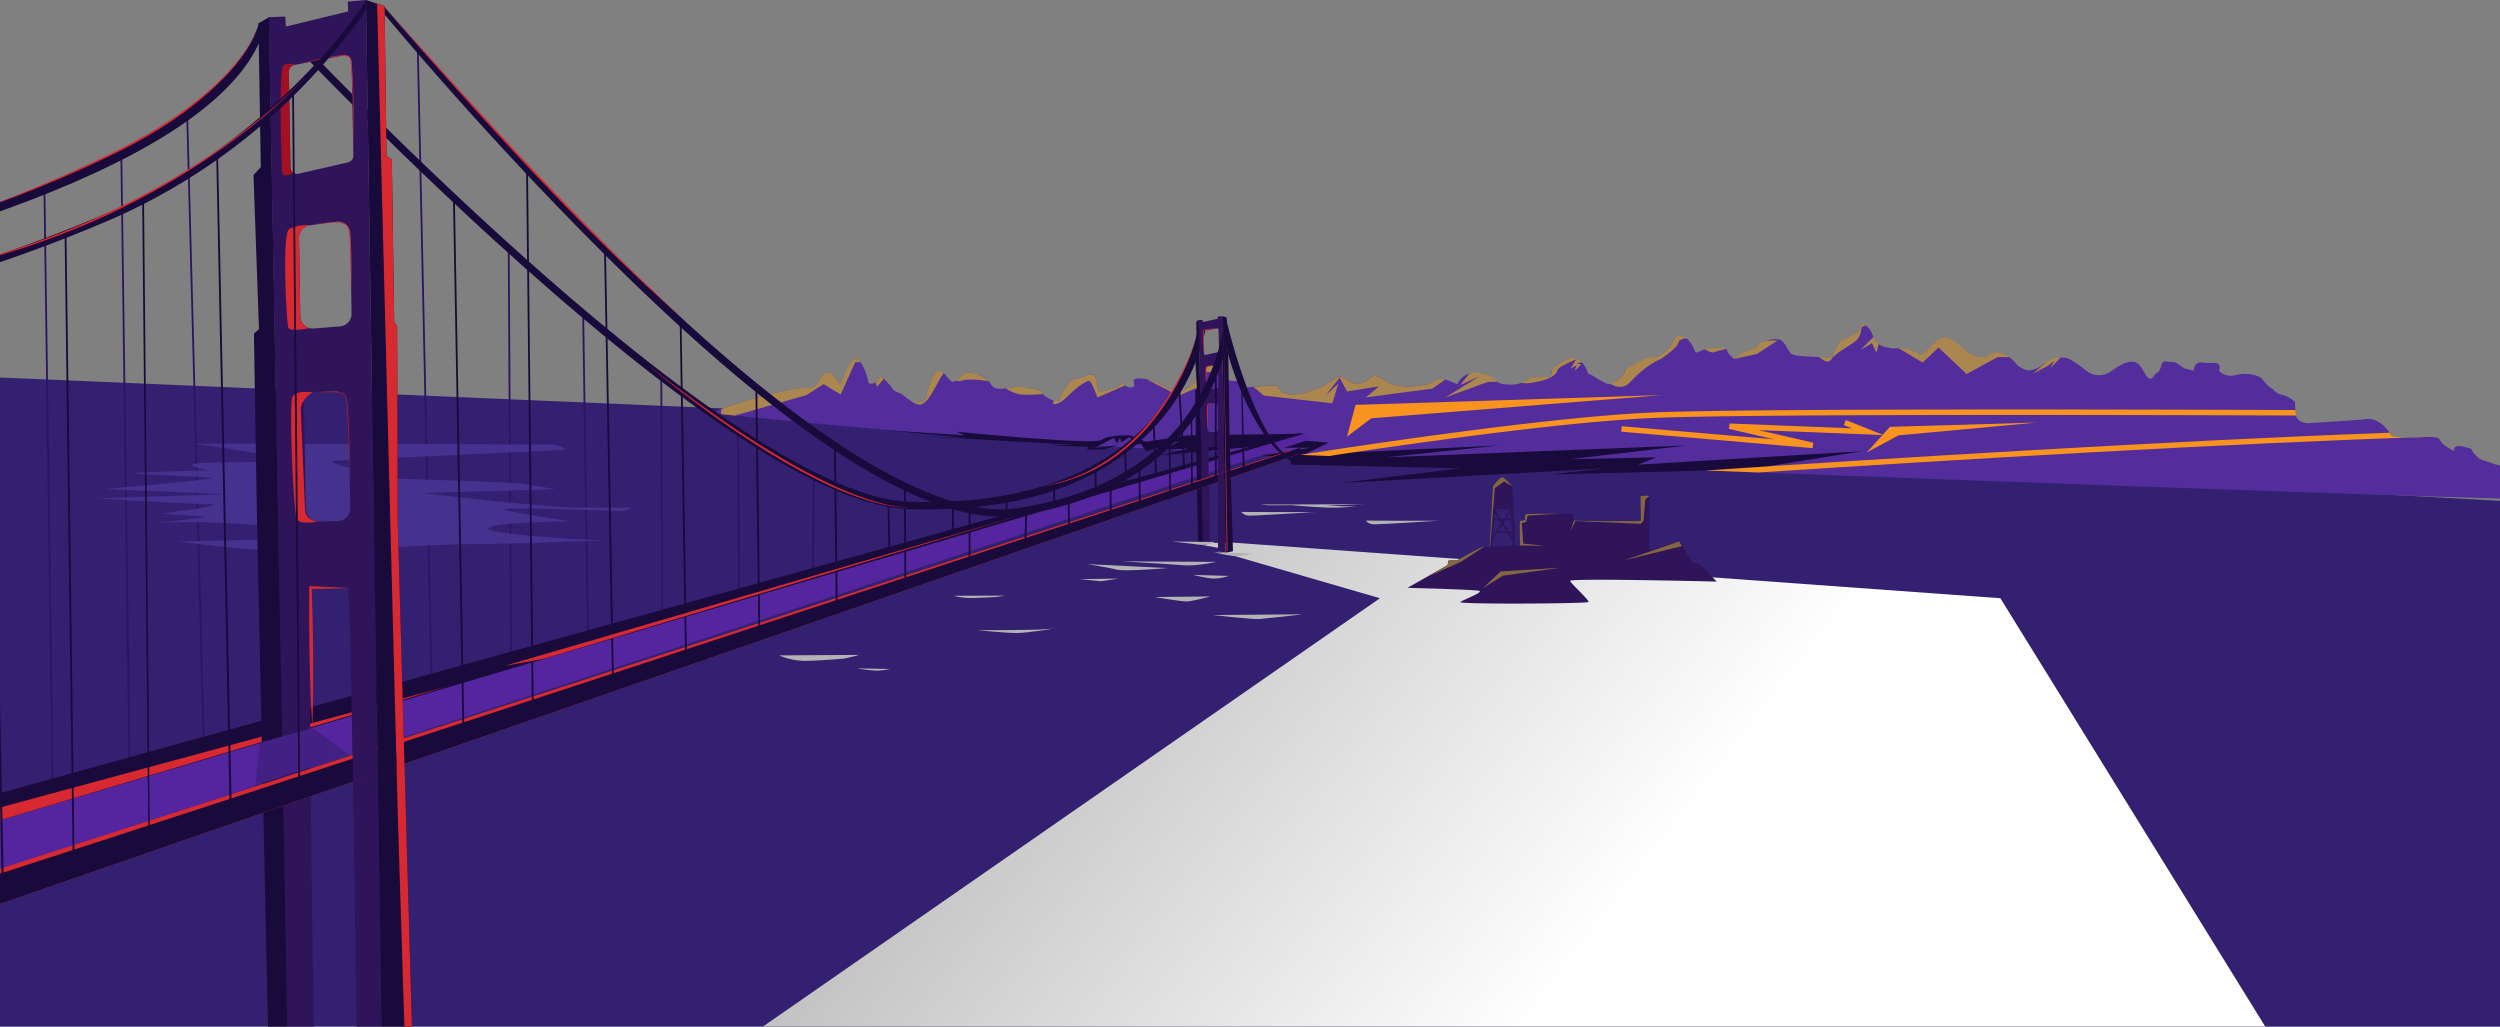 <svg xmlns="http://www.w3.org/2000/svg" xmlns:xlink="http://www.w3.org/1999/xlink" viewBox="0 0 1366 560.88"><rect x="0" y="0" width="1366" height="560.88" fill="#808080" stroke="none"/><defs><style>.cls-1{isolation:isolate;}.cls-2{fill:#332070;}.cls-3{fill:#532d9b;}.cls-4{fill:#ab8750;}.cls-5{fill:#180a3a;}.cls-6{fill:#f7931e;}.cls-7{mix-blend-mode:multiply;fill:url(#Áåçûìÿííûé_ãðàäèåíò_8);}.cls-8{fill:#30145a;}.cls-9{fill:#2e1360;}.cls-10{fill:#44328e;}.cls-11{fill:#54259e;}.cls-12{fill:#d82930;}.cls-13{fill:#422084;}.cls-14{fill:#a31022;}.cls-15{fill:#ab1624;}.cls-16{fill:#846640;}.cls-17{fill:#b3b3b3;}</style><linearGradient id="Áåçûìÿííûé_ãðàäèåíò_8" x1="862.1" y1="526.73" x2="421.1" y2="185.73" gradientUnits="userSpaceOnUse"><stop offset="0" stop-color="#fff"/><stop offset="1" stop-color="#999"/></linearGradient></defs><title>Layer 3</title><g class="cls-1"><g id="Ñëîé_6" data-name="Ñëîé 6"><polygon class="cls-2" points="1366 560.88 1366 273.64 609.72 232.35 0 206.27 0 560.88 1366 560.88"/><path class="cls-3" d="M1361,460c-5.11-1.89-5.28-.87-8.73-4.6s.42-2.57-6.09-4.16-5.12,2.32-5.12,2.32-6.34-2.62-7.82-6-14.1-.73-21.44-1.41-4-.65-8-5-7.9-5.52-11.37-5-31.52,2.21-31.52,2.21-5.36-.35-6.17-3.65a37.87,37.87,0,0,1-.71-8s-3.54-3.22-6.83-3.76a7.87,7.87,0,0,1-4.94-2.92,21.57,21.57,0,0,1-4.2-3.33c-1.73-1.87-2-4-8-5s-9.65,1.05-11.63.73a9.86,9.86,0,0,1-5.11-1.89c-1.81-1.35.25-1.54-.73-3.81s-4.62-.76-9.23-1.52-4.8,4.49-4.8,4.49l-5.19-1.38-3-2.08c-3-2.08-2.55-.95-6.51-1.6s-2,3.89-5.05,6-1,1.95-3.23,3.16-3.54-3.22-6.33-6.84-7.66-2.84-15.35,2.76a11.29,11.29,0,0,1-14.19-.22s-4.2-3.33-6.66-4.79-3.62-2.7-9.15-2-7.52,4.57-11.82,6-4.87.78-8-.78-2.71-4.14-9-7.27-9.16,2.19-11.14,1.86-6-.46-8.41-2.43-8.14-8.19-12.84-8.44-10.09,7.84-12.32,9.05,0,0-6.43-2.11-7.34-.68-10.64-1.22-5.28-.87-7.66-2.84-2.29-6.7-5.91-9.41-3.72,2-4.63,3.46-9.59,4.76-9.59,4.76-3.57,5.22-4,7.79-2.23,1.22-10.31.94-10.06-.6-12-1.43-2.62-4.65-5.58-7.25-12.38,1.13-12.38,1.13-2,3.89-6.12,4.27-7.52,4.57-7.52,4.57-3.62-2.7-3.94-4.87-11.3-1.33-14.27.3-2.89,1.11-3.87-1.16-3.61-6.92-7.65-7.06-3.57,5.22-7.45,8.27-5.38,3.87-7.35,3.54-7,1.49-9.33,3.22-5.78,2.22-6.2,4.78-5.71,5.92-7.86,6.62-10.54-5.95-11.94-5.65c0,0-1.71-6.08-5.5-7.76s-6-.46-11.31,2.89-1.67,6.06-5.14,6.54-8.08-.27-11.06,1.35-4.63,3.46-12,2.78-4-4.35-13.92-6-12.48,5.86-12.48,5.86L791.36,415c-5.11-1.89-6.68-.57-8.25.76s-11.39,3.4-18.65,2.21-6.92-3.24-11.37-5-4.38,1.92-8.67,3.32-4.79.27-9.72-2.65-8.1,3.95-14.45,5.54-6.69,3.65-14.78,3.38-5.26-5.08-10-4.81-15.76,1.11-15.76,1.11l-.81-3.3-10.06-.6-.9-2.78c-.9-2.78-5.18-5.6-7.82-6s-6.12,4.27-6.54,6.84-.59,3.6-5.88,6.95-6.1.05-8.74-.38S633.57,415,624.25,414s-1.42,4.51-6.2,4.78-3.94-4.87-5-2.41-7.44,4.05-10.9,4.54-1.47-3.41-3.52-7.43-5.44.16-10.23.43-9,9.6-9.36,11.65-8-.78-9.56-3.68-6.43-2.11-9.64-3.16-11.72,1.24-14.36.81-3.21-1.05-4.28-2.81-4.6-5-10.54-5.95-7.86,6.62-10.9,4.54-4.35-6.52-7.24-5.41-5.64,9.62-6.23,13.22-3.4,4.19-6.69,3.65-5.43-4.06-8.64-5.11-3.62-2.7-3.62-2.7a45,45,0,0,0-5.18-5.6c-1.81-1.35-2.48,2.76-5.29,3.35s-2.47-1.46-2.88-3.11-3.1-10-6.4-10.54-8.46,14.44-8.46,14.44-3.69-6.41-6.33-6.84-3.72,2-5.54,4.89-1.25,3.49-9.42,3.73S393.31,429.32,390,433c0,0,144,15.21,248.88,19.77,88.22,3.83,575.32,22.39,727.12,26.78V461.44A25.74,25.74,0,0,1,1361,460Z" transform="translate(0 -207.12)"/><path class="cls-4" d="M818.48,415.73c-2.16-1.42-2.62-3.55-9.53-4.68a13.85,13.85,0,0,0-6,.19l-5.16,6.26,10.5-4.67-18.67,11.5,23.17-8.5Z" transform="translate(0 -207.12)"/><path class="cls-4" d="M1015.16,388.44c-.91,1.43-9.59,4.76-9.59,4.76s-3.57,5.22-4,7.79c-.37,2.28-1.85,1.47-7.8,1.07,2.45,2.17,5.29,3.79,6.8,1.52,3-4.5,12.92-8.58,14.79-11.71a11.81,11.81,0,0,0,1.75-6l2.51-1C1016.17,382.43,1016.06,387,1015.16,388.44Z" transform="translate(0 -207.12)"/><path class="cls-4" d="M955.24,398.66c-4.13.38-7.52,4.57-7.52,4.57L960,400.5l11.33-7.33-6.49.08c-2,.55-3.49,1.14-3.49,1.14S959.36,398.28,955.24,398.66Z" transform="translate(0 -207.12)"/><path class="cls-4" d="M862.34,403.46c-3.79-1.68-6-.46-11.31,2.89s-1.67,6.06-5.14,6.54-8.08-.27-11.06,1.35c-1.21.66-2.2,1.35-3.44,1.9.71.45,2.67.81,8.11-.3,9-1.83,11.17-4.67,11.5-6.5s10.17-5.83,10.17-5.83l-3,5,3.33-1.83-1,3,3.5-3.5-2.83-.5,3.26-.68A6.73,6.73,0,0,0,862.34,403.46Z" transform="translate(0 -207.12)"/><path class="cls-4" d="M1084,402.37c-2-.32-6-.46-8.41-2.43s-8.14-8.19-12.84-8.44-10.09,7.84-12.32,9.05,0,0-6.43-2.11a18.29,18.29,0,0,0-6.74-1.19l13.24,8,8.75-8.25,15.25,14.5,17-9.25h6.56a22,22,0,0,0-2.93-1.74C1088.87,397.37,1086,402.7,1084,402.37Z" transform="translate(0 -207.12)"/><path class="cls-4" d="M1126.08,402.42c-.64,0-1.36.07-2.17.17a12.51,12.51,0,0,0-5.74,2.27l-7.34,6.47L1119,407l3.5-2.83-2.33,4.17Z" transform="translate(0 -207.12)"/><path class="cls-4" d="M782.5,419.5l7.26-5c-3.86-1.07-5.26.1-6.65,1.28-1.57,1.32-11.39,3.4-18.65,2.21s-6.92-3.24-11.37-5-4.38,1.92-8.67,3.32-4.79.27-9.72-2.65-8.1,3.95-14.45,5.54-6.69,3.65-14.78,3.38-5.26-5.08-10-4.81c-2.61.15-7.06.46-10.57.72l5.64,4.79L728,427.5l3.25-10.75-7,6.5L732,413.5l4,7.5,17.5-2.75-7.25,6Z" transform="translate(0 -207.12)"/><path class="cls-4" d="M1025.25,399.88l1.28-4.85c-.28-.19-.55-.4-.84-.64a7.94,7.94,0,0,1-2-3.22l-7.07,7.07,6.25-3.62Z" transform="translate(0 -207.12)"/><path class="cls-4" d="M559.81,418.69c-2.16-.71-6.7.09-10.25.57a19.09,19.09,0,0,0,8.44,3.41,70.65,70.65,0,0,0,11.82-.26,3.75,3.75,0,0,1-.37-.55C567.89,419,563,419.75,559.81,418.69Z" transform="translate(0 -207.12)"/><path class="cls-4" d="M478.28,416l1.06,2.35,3.6-4.32a9.92,9.92,0,0,0-.8-.69C480.68,412.25,480,414.67,478.28,416Z" transform="translate(0 -207.12)"/><path class="cls-4" d="M394,433.42l7.48.77L440.67,423l9.33-6,9.33,5.67,8-17.67h2.81a4.52,4.52,0,0,0-2.58-2c-3.3-.54-8.46,14.44-8.46,14.44s-3.69-6.41-6.33-6.84-3.72,2-5.54,4.89-1.25,3.49-9.42,3.73c-6.82.2-33.28,7.09-43.74,11.5Z" transform="translate(0 -207.12)"/><path class="cls-4" d="M657.5,417.5l-.78-7.17,8.08.28,1.72-.66a12.85,12.85,0,0,0-6.44-3.81c-2.64-.43-6.12,4.27-6.54,6.84s-.59,3.6-5.88,6.95-6.1.05-8.74-.38c-2.41-.4-4.9-3.88-12.44-5.24l17.53,9Z" transform="translate(0 -207.12)"/><path class="cls-4" d="M512.49,409.87c-2.89,1.11-5.64,9.62-6.23,13.22s-3.4,4.19-6.69,3.65a7.85,7.85,0,0,1-3.34-1.58c2.78,2.21,5.49,3.59,7.44,2.84,4.74-1.84,8.64-13,12-17C514.76,410,513.78,409.38,512.49,409.87Z" transform="translate(0 -207.12)"/><path class="cls-4" d="M522.4,415c.72.39,1.8.48,3.6,0,3.74-.94,9.7-.3,14.19.45a17,17,0,0,0-9.56-4.71C526.55,410.07,524.36,413.47,522.4,415Z" transform="translate(0 -207.12)"/><path class="cls-4" d="M910.53,398.7c-3.89,3.05-5.38,3.87-7.35,3.54s-7,1.49-9.33,3.22-5.78,2.22-6.2,4.78-5.53,5.8-7.74,6.58c3.58,2.17,7.49,2.7,10.93-1,9.5-10.17,16.33-12.33,16.33-12.33s9.33-6.17,9.83-9c.28-1.6,2.54-2.41,4.73-2.53a6.22,6.22,0,0,0-3.74-1.54C913.94,390.3,914.42,395.65,910.53,398.7Z" transform="translate(0 -207.12)"/><path class="cls-4" d="M936.83,399.5a37.74,37.74,0,0,1,6.6-1.66c-1.57-1.22-8.09-.88-11.89.09C933.45,399.21,935.41,400.07,936.83,399.5Z" transform="translate(0 -207.12)"/><path class="cls-4" d="M583,424c5.33-5.33,11-9.33,12.33-8.67s4.33,9,4.33,9l15.17-6.66c-1.22-1.26-1.1-3-1.82-1.33-1.08,2.46-7.44,4.05-10.9,4.54s-1.47-3.41-3.52-7.43-5.44.16-10.23.43-9,9.6-9.36,11.65c-.14.86-1.56.86-3.28.36l-.39,1.77S577.67,429.33,583,424Z" transform="translate(0 -207.12)"/><path class="cls-5" d="M522.5,443s76,7.5,79.5,4.5,15.5-2.5,15.5-2.5l8.5,3.5,23-3.5,63.18-.92L708,447.5l18,1.5-13.5,6.5,107-5L757,457l165-6.5L858,458l47-1-10,4,122.33-7.33-62.67,10-107.33,2.67,30-3.33-144.67,8L798,463l-92.67-2-.58-4-15-1L716,451.75H700.25l9.75-1-39.5,5L687,451l-53,5,15.25-3.75-13.25.5,8.75-4.75-18.5,5.75-2.75-4-9,.5,8.13-1.62-5.87-2.5-4.12,2.75-.62-2.62-1.62,3.13-1.87-3-11.12,5.75,13.5-1.87-7,2.25-9.87.38.5-1.62-20.87-.75,13.38-.37-77.5-4.37,18.5.5-44.5-4.12L527.13,445Z" transform="translate(0 -207.12)"/><path class="cls-6" d="M902.93,432.5c-56.49,2.46-158.29,17.82-192.56,23.18l15.68.62c43-6.54,127.49-18.64,177-20.8,48.19-2.1,241.29-1.74,351.62-1.34a25.82,25.82,0,0,1-.43-3C1143.82,430.76,951.12,430.41,902.93,432.5Z" transform="translate(0 -207.12)"/><polygon class="cls-6" points="885.87 235.88 990.37 244.88 990.84 241.92 960.92 235.02 1029.15 237.73 1008.56 229.49 1007.44 232.28 1011.85 234.04 945.06 231.38 944.66 234.34 969.45 240.06 886.13 232.89 885.87 235.88"/><path class="cls-6" d="M960.78,465.28c104.62-6.82,258.42-16.1,368.14-19.49-4.71-.32-12.12.76-17.1.3-5.55-.51-5-.62-6.1-2.53-118.62,4.28-277.1,14.18-374,20.62Z" transform="translate(0 -207.12)"/><polygon class="cls-6" points="1020 247.22 1032.67 233.22 1112.91 230.87 1037.33 237.88 1020 247.22"/><polygon class="cls-7" points="672.25 296.38 661.29 296.76 654.66 297.42 667.83 299.72 665.52 301.18 754 326.88 416.9 560.88 1237.7 560.88 1093 326.88 672.25 296.38"/><polygon class="cls-6" points="736 238.55 740.67 221.22 908 215.88 749.33 228.55 736 238.55"/><path class="cls-8" d="M938,524.9s-9.14-9.61-10-9.84a21.7,21.7,0,0,1-2.7-.47c-1.52-.47-6.8-11.6-7.85-11.6s-15.35,5.16-16.17,4.69.35-29.24-.06-29.53-4.1-.12-4.69,0,.35,13.24-.12,13.59-36.1.12-36.45-.18.06-3.11-.41-3.57-24.85,0-25.78,0-.47,3.28-.47,3.28-2.34.47-2.81.47,0,13.59,0,13.59l-2.54.07-1.61-32.49s-4.22-4.84-5.47-5-5.16,4.84-5.16,4.84l-1.85,33-3.07.06c-1.88,0-14.53,7.5-14.53,7.5h-4.22c-1.41,0-.47,2.34-1.41,2.81s-21.56,12.19-21.56,12.19,36.56.94,39.14,1.64-8.2,4.69-10.31,6.09,69.61.94,70.08,0-9.38-9.84-10.08-11.49S938,524.9,938,524.9ZM826.39,500.84l-1.48-2.34,1.35.06C826.33,499.8,826.38,500.67,826.39,500.84Zm-.19-3.25-1.89,0-2.9-4.6,1-1.55,3.33-.05C825.93,493.46,826.09,495.77,826.2,497.59Zm-5.35-3.78,2.33,3.7-4.64-.14Zm-.39-2.38h.83l-.42.65Zm5.21-1-2.63,0,2.23-3.44C825.41,487.88,825.54,489.08,825.67,490.41Zm-.84-4.85s.08,0,.12.11l-3,4.79-2,0L817,485.56C817.35,484.94,824,485.56,824.83,485.56Zm-8.07,1.75,2,3.2-2.34,0C816.55,489.29,816.67,488.18,816.76,487.32Zm-.42,4.18,3,0,.94,1.49-2.86,4.4-1.61,0C816,495.35,816.18,493.31,816.35,491.5Zm-.6,6.73,1.09,0-1.26,1.94Zm-.32,3.87,2.51-3.8,5.84.17,2.57,4.09,0,2.88-10.79.27A21.64,21.64,0,0,1,815.43,502.09Z" transform="translate(0 -207.12)"/><rect class="cls-9" x="26.04" y="310.25" width="1" height="325.52" transform="translate(-6.54 -206.71) rotate(-0.79)"/><rect class="cls-9" x="68.04" y="292.25" width="1" height="336.01" transform="translate(-6.16 -206.16) rotate(-0.77)"/><rect class="cls-9" x="106.29" y="269.71" width="1" height="340.6" transform="translate(-11.59 -204.14) rotate(-1.51)"/><rect class="cls-9" x="231.53" y="233.73" width="1" height="346.56" transform="translate(-8.75 -202) rotate(-1.24)"/><rect class="cls-9" x="278.14" y="345" width="1" height="218.75" transform="translate(-2.65 -205.48) rotate(-0.33)"/><rect class="cls-9" x="319.47" y="378.32" width="1" height="174.94" transform="translate(-6.91 -202.29) rotate(-0.85)"/><rect class="cls-9" x="361.05" y="413" width="1" height="126.75" transform="translate(-1.65 -205.86) rotate(-0.2)"/><rect class="cls-9" x="403.05" y="443" width="1" height="86.25" transform="translate(-2.46 -205.06) rotate(-0.29)"/><rect class="cls-9" x="417.59" y="491.38" width="53.75" height="1" transform="translate(-50.9 725.33) rotate(-89.55)"/><rect class="cls-5" x="485.17" y="482.33" width="1" height="25.34" transform="translate(-12.85 -194.17) rotate(-1.51)"/><rect class="cls-5" x="520.17" y="275.88" width="1" height="14"/><rect class="cls-5" x="549.5" y="271.22" width="1" height="12"/><rect class="cls-5" x="575.5" y="263.88" width="1" height="12"/><path class="cls-10" d="M105.31,449.46s186,.5,194,.5,9.5,3,9.5,3-121,5.5-126.5,6,15.5,6,21,6a29.48,29.48,0,0,1,8.5,1s-8.5,2.5-4.5,2.5,71,2,78,3,18.5,3,18.5,3l-73,2s66,8,85,8h29.5l-4.5,2s-68.5-2.5-65.5-1,36.5,6.5,36.5,6.5-45,.5-45,4,62,6.5,62,6.5-52,2-72,2-73.5,4-95.5,4-66-5.5-63-5.5,111.5-2.5,118.5-2.5-35.5-3-78-6.5-61,0-61,0,30.17-3.83,33.83-4.17-22.83-2-22.83-2S99.48,486,101.48,486s21-3.33,13.67-3.33-62.83-3.17-62.83-3.17,69.17-2.33,71.33-2.33-66-2.83-66-2.83,56-5,58.17-5.83-39.33-2-42.5-2.67,38.17-1.67,40.33-1.67-20.5-3.5-.5-4.17S155,460,154,458,105.31,449.46,105.31,449.46Z" transform="translate(0 -207.12)"/><rect class="cls-5" x="598.17" y="254.55" width="1" height="15"/><rect class="cls-5" x="614.52" y="451.42" width="1" height="19.59" transform="translate(-14.33 -187.37) rotate(-1.82)"/><rect class="cls-5" x="630.5" y="437.32" width="1" height="28.7" transform="translate(-20.3 -177.32) rotate(-2.66)"/><rect class="cls-5" x="645.17" y="419.29" width="1" height="42.42" transform="translate(-26.41 -165.66) rotate(-3.6)"/><path class="cls-5" d="M506.63,485.44q-5.13,0-10.41-.18c-42.64-1.46-114.1-46.69-212.41-134.44-73-65.18-134.43-130.79-135-131.44l2.92-2.73c.61.65,61.9,66.14,134.8,131.21,96.21,85.87,168.78,132,209.87,133.4,60.37,2.07,107-14.28,134.79-47.28,21-24.92,24.09-50.85,24.12-51.1l4,.44c-.12,1.1-3.19,27.22-24.89,53.07-12.73,15.16-29.24,27-49.09,35.23C563.09,480.8,536.67,485.44,506.63,485.44Z" transform="translate(0 -207.12)"/><polygon class="cls-11" points="712.18 236.96 0 446.74 0 475.27 716.83 239.72 712.18 236.96"/><path class="cls-5" d="M709.73,443.78S160.05,596.36,0,640.45v14.84L712.18,444.08Z" transform="translate(0 -207.12)"/><polygon class="cls-12" points="0 441.22 0 448.15 245 374.88 0 441.22"/><path class="cls-8" d="M190,208l.23,5.34-34,8.28-.38-5.44-9,.3L157,768h14.43c-.41-27.79-3.45-239.82-1.83-239.84s18.78-.3,20.52.28c1.47.49,3.92,183,4.65,239.57h13.7L200,207.12Zm-5.47,283.85-10.4.17a7.14,7.14,0,0,1-7.05-7.21l-.91-56.16a7.14,7.14,0,0,1,6.82-7.44l10.4-.17a7.14,7.14,0,0,1,7.05,7.21l.91,56.16A7.14,7.14,0,0,1,184.55,491.89ZM186,385.42l-14.8,1.21a6.77,6.77,0,0,1-7.12-6.85l-.69-42.51a6.85,6.85,0,0,1,5.75-7l14.79-2a6.75,6.75,0,0,1,7.46,6.81l.7,43.31A6.83,6.83,0,0,1,186,385.42Zm4.3-89.62L163,302.06a3.61,3.61,0,0,1-4.31-3.6l-.84-52.08a3.69,3.69,0,0,1,2.9-3.74l27.13-5.28a3.61,3.61,0,0,1,4.2,3.61l1,51.1A3.7,3.7,0,0,1,190.27,295.8Z" transform="translate(0 -207.12)"/><polygon class="cls-5" points="217 178.01 215.38 176.13 214.1 87.08 211.18 85.3 210.14 3.35 199.97 0 208.5 560.88 225.04 560.88 217.31 285.46 217 178.01"/><polygon class="cls-5" points="141.22 12.76 142.49 91.29 138.52 95.63 141.5 179.88 138.76 182.33 140.41 283.66 146.44 560.88 157.03 560.88 146.95 9.41 141.22 12.76"/><path class="cls-8" d="M665.34,380.06l.05,1.19-8.14,1.85-.09-1.21L655,382l2.27,123.21,4-1.29s-1.34-52.57-.92-52.57,4.5-.07,4.91.06.23,56.93.23,56.93l4.17.88-2-129.33Zm.25,61.52a1.65,1.65,0,0,1-1.63,1.66l-2.49,0a1.65,1.65,0,0,1-1.69-1.6l-.2-12.5a1.65,1.65,0,0,1,1.63-1.66l2.49,0a1.65,1.65,0,0,1,1.69,1.6Zm.19-23.61a1.56,1.56,0,0,1-1.46,1.57l-3.54.27a1.57,1.57,0,0,1-1.7-1.52l-.15-9.46a1.56,1.56,0,0,1,1.38-1.57l3.54-.45a1.57,1.57,0,0,1,1.78,1.51Zm-.41-18.37-6.53,1.4a.85.85,0,0,1-1-.8l-.19-11.59a.84.84,0,0,1,.69-.83l6.5-1.18a.84.84,0,0,1,1,.8l.22,11.37A.84.84,0,0,1,665.38,399.59Z" transform="translate(0 -207.12)"/><polygon class="cls-5" points="667.73 172.73 670.16 173.47 670.39 191.71 671.09 192.11 671.8 236.26 673.68 301.18 669.68 302.06 667.73 172.73"/><polygon class="cls-5" points="655.03 174.84 653.66 175.59 653.94 193.06 652.99 194.03 653.98 212.63 653.02 213.33 653.39 235.88 654.66 297.42 657.3 298.05 655.03 174.84"/><path class="cls-5" d="M144.13,223.75l-2.63-3.91C128.27,262.46,56.36,296.65,0,317.41v5.16c9.2-3.26,18.82-6.87,28.52-10.83C95.59,284.42,134.49,254.81,144.13,223.75Z" transform="translate(0 -207.12)"/><path class="cls-12" d="M705.25,453.13S118.51,644.05,0,681.8V701L710.85,454.8Z" transform="translate(0 -207.12)"/><path class="cls-5" d="M710.4,451.79C637.1,475.88,89.07,656,0,684.46V701L710.85,454.8Z" transform="translate(0 -207.12)"/><polygon class="cls-13" points="141.9 405.83 170.62 397.75 191 412.26 139.5 429.3 141.9 405.83"/><path class="cls-5" d="M546.94,489.45c-24.37,0-55.41-12.53-92.5-37.36-33.34-22.32-71.7-54.62-114-96-72-70.37-129.85-140.55-130.44-141.28l-.17-4.17c.59.73,61.62,72.4,133.43,142.61,94.67,92.56,168.11,138,212.4,131.56,56-8.21,83.48-35.09,96.66-56.2,14.25-22.81,16.34-43.76,16.35-44l1.25-4,.75,3.67c.12.66,15.27,63.34,34.67,73l.17,1.67c-16.12-8-31.19-43.07-35.55-62.84a111,111,0,0,1-14.23,34.6c-13.63,21.82-42,49.6-99.47,58A64,64,0,0,1,546.94,489.45Z" transform="translate(0 -207.12)"/><polygon class="cls-5" points="2.25 492.51 0 382.09 0 436.53 1.13 492.76 2.25 492.51"/><rect class="cls-5" x="37.57" y="333.21" width="1" height="353.08" transform="translate(-6.59 -206.58) rotate(-0.74)"/><polygon class="cls-5" points="81.13 465.51 77.69 109.11 78.69 109.1 81.94 464.94 81.13 465.51"/><polygon class="cls-5" points="125.63 449.13 118.17 85.89 119.17 85.87 126.75 448.88 125.63 449.13"/><rect class="cls-5" x="250.13" y="314.31" width="1" height="296.14" transform="translate(-8.18 -202.59) rotate(-1.02)"/><rect class="cls-5" x="289.05" y="297.23" width="1" height="301.29" transform="translate(-4.75 -204.01) rotate(-0.61)"/><rect class="cls-5" x="332.25" y="340.62" width="1" height="242.7" transform="translate(-8.48 -200.89) rotate(-1.06)"/><rect class="cls-5" x="372.93" y="381.8" width="1" height="188.58" transform="translate(-7.64 -201.03) rotate(-0.92)"/><rect class="cls-5" x="413.56" y="417.41" width="1" height="138.37" transform="translate(-5.89 -202.05) rotate(-0.7)"/><rect class="cls-5" x="456.19" y="450.2" width="1" height="92.48" transform="translate(-5.76 -201.76) rotate(-0.67)"/><rect class="cls-5" x="494.04" y="472.81" width="1" height="56.28" transform="translate(-2.5 -204.64) rotate(-0.29)"/><rect class="cls-5" x="529.26" y="278.1" width="1" height="31.32"/><rect class="cls-5" x="550.9" y="494.75" width="19.27" height="1" transform="translate(50.17 834.94) rotate(-88.44)"/><rect class="cls-5" x="583.51" y="479.38" width="1" height="18.97" transform="translate(-7.84 -197.6) rotate(-0.93)"/><rect class="cls-5" x="606.31" y="469.95" width="1" height="19.39" transform="translate(-4.29 -201.64) rotate(-0.52)"/><rect class="cls-5" x="622.17" y="460.9" width="1" height="23.85" transform="translate(-7.57 -196.97) rotate(-0.93)"/><polygon class="cls-5" points="638.88 272.49 638.67 239.22 639.47 238.45 639.88 272.48 638.88 272.49"/><polygon class="cls-5" points="650.79 267.27 650.67 224.55 651.36 223.19 651.79 267.26 650.79 267.27"/><rect class="cls-5" x="663.81" y="199.96" width="1" height="62.92"/><polygon class="cls-5" points="679.11 258.45 678.15 207.69 678.81 209.44 680.11 258.43 679.11 258.45"/><path class="cls-14" d="M158.68,298.46l-.84-52.08a3.69,3.69,0,0,1,2.9-3.74l.49-.1c-1.69-.6-4.89-1.36-6.56.79-2.33,3-1,55-.33,58.67.28,1.55,3.13,1,6.31-.25A3.77,3.77,0,0,1,158.68,298.46Z" transform="translate(0 -207.12)"/><polygon class="cls-12" points="217 178.01 215.38 176.13 214.1 87.08 211.18 85.3 210.14 3.35 206.05 2 217.33 444.55 220.97 560.88 225.04 560.88 217.31 285.46 217 178.01"/><path class="cls-12" d="M173.86,492c-3.7-.1-7.13-2.44-7.19-6.38l-2.33-55c-.05-3.3,3.82-8.11,6.65-9.07-3.72-.66-10-.42-11.24,2.4-1.75,4,.33,59.67,2.25,66.33C162.76,493,167.93,493.24,173.86,492Z" transform="translate(0 -207.12)"/><path class="cls-12" d="M169.05,386.44a6.92,6.92,0,0,1-5-6.66l-.69-42.51a6.85,6.85,0,0,1,5.75-7h.11c-3.06-.57-8.75.48-11.21,2-4,2.5-1.5,50-.5,53.75C158,388,163.84,387.42,169.05,386.44Z" transform="translate(0 -207.12)"/><rect class="cls-5" x="161.33" y="258.27" width="1" height="384.73" transform="translate(-3.99 -205.66) rotate(-0.51)"/><path class="cls-15" d="M171,421.6c2.62-.21,5.25-.36,7.88-.42a42.78,42.78,0,0,1,7.91.42,3.78,3.78,0,0,1,1.9.8,5.48,5.48,0,0,1,.62,2c.23,1.31.38,2.62.51,3.93.26,2.62.44,5.25.6,7.88q.42,7.89.62,15.78t.21,15.79l-.6-15.77c-.21-5.26-.42-10.51-.74-15.76-.15-2.62-.31-5.25-.55-7.86-.12-1.31-.26-2.61-.48-3.9a5.87,5.87,0,0,0-.51-1.78,3.52,3.52,0,0,0-1.67-.71,43,43,0,0,0-7.82-.55C176.24,421.41,173.61,421.47,171,421.6Z" transform="translate(0 -207.12)"/><path class="cls-12" d="M170,330a66.66,66.66,0,0,1,14.13-1.41,15.38,15.38,0,0,1,3.56.49,5.29,5.29,0,0,1,1.67.78,2.52,2.52,0,0,1,.64.72,5.72,5.72,0,0,1,.37.85,33.31,33.31,0,0,1,1.2,7c.38,4.73.49,9.47.5,14.21s-.11,9.47-.32,14.2q0-7.1-.06-14.2c-.09-4.73-.2-9.46-.61-14.17a33,33,0,0,0-1.13-6.93,2.64,2.64,0,0,0-.86-1.37,4.88,4.88,0,0,0-1.53-.71,16.39,16.39,0,0,0-3.46-.52,51,51,0,0,0-7.07.19Q173.51,329.44,170,330Z" transform="translate(0 -207.12)"/><path class="cls-12" d="M162.75,242.25a164.12,164.12,0,0,1,19.31-4.37,45.27,45.27,0,0,1,4.94-.5,13.37,13.37,0,0,1,2.51.11,3.66,3.66,0,0,1,1.24.4,1.13,1.13,0,0,1,.48.55,4.29,4.29,0,0,1,.23.61,30.36,30.36,0,0,1,.82,4.92q.26,2.47.41,4.94c.37,6.6.5,13.2.59,19.8l.07,9.9-.1,9.9L193,268.71c-.14-6.6-.33-13.19-.76-19.77-.11-1.64-.21-3.29-.38-4.93a30.08,30.08,0,0,0-.76-4.84c-.12-.37-.25-.8-.52-.92a3.29,3.29,0,0,0-1.1-.36,13,13,0,0,0-2.43-.13,44.93,44.93,0,0,0-4.91.46c-3.26.46-6.5,1.1-9.72,1.8S165.95,241.44,162.75,242.25Z" transform="translate(0 -207.12)"/><path class="cls-12" d="M190.15,528.43c-3.42.14-6.85.19-10.27.28-1.71,0-3.42.07-5.13.09l-5.13.06.71-.71q.33,9.59.51,19.17l.16,9.59.09,9.59q0,9.59,0,19.18c-.08,6.39-.2,12.79-.43,19.19-.4-6.39-.69-12.78-.93-19.17s-.4-12.78-.53-19.17l-.16-9.59-.09-9.59q-.06-9.59,0-19.18v-.74l.71,0,5.13.2c1.71.07,3.42.14,5.13.23C183.31,528.06,186.73,528.2,190.15,528.43Z" transform="translate(0 -207.12)"/><polygon class="cls-12" points="297.33 359.88 558.67 281.22 275.5 363.88 297.33 359.88"/><polygon class="cls-5" points="206.13 403.57 206.46 422.63 216.67 419.8 216.17 401.3 206.13 403.57"/><polygon class="cls-8" points="192.56 405.07 192.89 427.12 206.44 422.53 206.21 403.76 192.56 405.07"/><path class="cls-12" d="M664.82,386.58c-1.63.25-3.27.48-4.88.78l-1.2.26a3.19,3.19,0,0,0-1,.38,2.71,2.71,0,0,0,0,.45c0,.2,0,.4,0,.61,0,.41,0,.82,0,1.23,0,3.29.19,6.59.15,9.89-.19-1.64-.32-3.29-.44-4.93s-.17-3.3-.22-5c0-.41,0-.83,0-1.24,0-.21,0-.41,0-.63a1.35,1.35,0,0,1,.19-.74,3.13,3.13,0,0,1,1.26-.49c.41-.1.82-.16,1.23-.22A44.51,44.51,0,0,1,664.82,386.58Z" transform="translate(0 -207.12)"/><path class="cls-12" d="M662.58,407c-.51,0-1,.09-1.52.18a5.31,5.31,0,0,0-1.43.36,1,1,0,0,0-.26.18.34.34,0,0,0-.11.23,5.58,5.58,0,0,0-.06.72c0,.5,0,1,0,1.52,0,2,0,4.09-.17,6.14-.14-1-.21-2-.26-3.07s-.08-2-.07-3.08c0-.51,0-1,.06-1.55a5.69,5.69,0,0,1,.11-.8.74.74,0,0,1,.25-.43,1.4,1.4,0,0,1,.39-.22A7.61,7.61,0,0,1,662.58,407Z" transform="translate(0 -207.12)"/><path class="cls-12" d="M663.33,427.5a17.68,17.68,0,0,0-2.11.28,3.9,3.9,0,0,0-1,.3c-.15.08-.24.16-.27.27a4.39,4.39,0,0,0,0,.5c0,1.41,0,2.84,0,4.27,0,2.85,0,5.71-.16,8.56-.13-1.43-.19-2.85-.25-4.28s-.06-2.85-.09-4.28,0-2.85.12-4.29a4,4,0,0,1,.08-.57.76.76,0,0,1,.46-.45,4,4,0,0,1,1.08-.25A13.21,13.21,0,0,1,663.33,427.5Z" transform="translate(0 -207.12)"/><polygon class="cls-8" points="665.56 258.88 665.58 263.38 669.1 262.19 669.02 257.74 665.56 258.88"/><polygon class="cls-5" points="672.4 256.65 672.52 261.01 669.1 262.19 669.02 257.74 672.4 256.65"/><polygon class="cls-12" points="668.5 174.38 670.75 301.13 670.25 301.14 668.5 174.38"/><path class="cls-12" d="M210.14,210.46q9.81,11.27,19.79,22.39t20,22.23c13.39,14.74,26.82,29.45,40.52,43.91s27.46,28.86,41.57,42.91c3.48,3.56,7.09,7,10.63,10.49l5.34,5.22,5.42,5.13,5.42,5.14c1.81,1.71,3.6,3.44,5.46,5.09l11.08,10-11.24-9.84c-1.89-1.62-3.71-3.32-5.55-5L353,363.1,347.57,358l-5.39-5.18c-3.57-3.47-7.22-6.86-10.74-10.39l-10.6-10.53-10.46-10.67c-3.5-3.55-6.94-7.14-10.38-10.75s-6.91-7.17-10.31-10.82q-20.47-21.77-40.36-44.08l-9.91-11.18-9.85-11.24Q219.78,221.88,210.14,210.46Z" transform="translate(0 -207.12)"/><path class="cls-12" d="M654,390.5a132.73,132.73,0,0,1-20.38,41.79,113.57,113.57,0,0,1-10,12A102.24,102.24,0,0,1,612,454.68a90.35,90.35,0,0,1-13.09,8.48A92.81,92.81,0,0,1,569.5,473a104.68,104.68,0,0,0,14.95-4.14c2.46-.79,4.81-1.89,7.2-2.87,1.17-.54,2.32-1.13,3.48-1.69l1.74-.86,1.68-1a101.09,101.09,0,0,0,24.35-18.91,127.09,127.09,0,0,0,18.48-24.77,145.73,145.73,0,0,0,7.07-13.8A123.15,123.15,0,0,0,654,390.5Z" transform="translate(0 -207.12)"/><path class="cls-12" d="M354,406.5c5.39,4.33,10.88,8.53,16.43,12.66s11.11,8.22,16.76,12.21c11.29,8,22.75,15.7,34.59,22.83,5.89,3.61,11.86,7.08,17.95,10.34s12.26,6.36,18.57,9.16A162.43,162.43,0,0,0,477.65,481,76.53,76.53,0,0,0,498,484.5a76.78,76.78,0,0,1-20.49-3,161.75,161.75,0,0,1-19.54-7c-6.38-2.69-12.58-5.81-18.69-9.06s-12.12-6.7-18-10.29-11.73-7.35-17.48-11.2-11.45-7.77-17-11.86-11.14-8.21-16.6-12.45S359.29,411,354,406.5Z" transform="translate(0 -207.12)"/><path class="cls-5" d="M164.28,255.56c23-23.54,35.94-43.2,36-43.39l-.33-4.5c-.43.74-49.34,77.35-145,117.44-21.71,9.1-39.86,15.89-55,21v4.25c15.45-5.17,34.1-12.14,56.51-21.52A331,331,0,0,0,164.28,255.56Z" transform="translate(0 -207.12)"/><path class="cls-12" d="M117.14,291.21c9.14-6.25,18-12.89,26.52-20a230.55,230.55,0,0,0,24-22.9,230.34,230.34,0,0,1-24.31,22.54q-12.83,10.51-26.59,19.8a422.72,422.72,0,0,1-57.68,32.6A439.19,439.19,0,0,1,0,345.85v.72a430.17,430.17,0,0,0,59.51-22.41A423.91,423.91,0,0,0,117.14,291.21Z" transform="translate(0 -207.12)"/><path class="cls-12" d="M33.34,304.44c7.14-3,14.2-6.24,21.22-9.54s14-6.69,20.8-10.44,13.44-7.79,19.86-12.17A177.9,177.9,0,0,0,113.61,258c2.92-2.57,5.71-5.27,8.41-8.06s5.29-5.69,7.71-8.73a98,98,0,0,0,6.72-9.5,56.46,56.46,0,0,0,5.22-10.38,56.36,56.36,0,0,1-5.41,10.25,97.68,97.68,0,0,1-6.89,9.33,139.16,139.16,0,0,1-16.25,16.53A215.49,215.49,0,0,1,74.89,283.6c-6.79,3.71-13.73,7.15-20.73,10.47s-14,6.53-21.14,9.64-14.22,6.15-21.4,9.07Q5.83,315.17,0,317.48v.25q5.92-2.19,11.81-4.47Q22.63,309,33.34,304.44Z" transform="translate(0 -207.12)"/><path class="cls-16" d="M798,514.25l13.06-8.45h-.22c-1.88,0-14.53,7.5-14.53,7.5h-4.22c-1.41,0-.47,2.34-1.41,2.81-.47.23-5.8,3.25-11,6.22Z" transform="translate(0 -207.12)"/><path class="cls-16" d="M813.92,505.74l.29.09,2.54-32,5.08-3.62,4.53,2.66c-.32-.37-4.24-4.81-5.44-5s-5.16,4.84-5.16,4.84Z" transform="translate(0 -207.12)"/><path class="cls-16" d="M844,505.33l-11.67-1.17L831.5,493l2.5-.83.67-3.33,18.18-1.06c-7.43,0-18.41.21-19,.21-.94,0-.47,3.28-.47,3.28s-2.34.47-2.81.47,0,13.59,0,13.59l.63-.16Z" transform="translate(0 -207.12)"/><path class="cls-16" d="M852.83,517.33c-.5,0-32.83,2-32.83,2l-10,9.33,11.17-7Z" transform="translate(0 -207.12)"/><path class="cls-16" d="M860.83,491.83l35.67,1.5,1.5-1.67L899,480l2.24-1.87c-.47-.28-4.09-.11-4.67,0s.35,13.24-.12,13.59-36.1.12-36.45-.18l-2,5.77Z" transform="translate(0 -207.12)"/><polygon class="cls-16" points="917.49 295.87 919 298.38 887.5 306.13 917.49 295.87"/><path class="cls-17" d="M651.92,521.24s7.79,2,11.54,2a30.33,30.33,0,0,0,8.08-1.44Z" transform="translate(0 -207.12)"/><path class="cls-17" d="M589.87,523.55c6.64.58,10.68,1.15,11.54,1.15s9.81-1.44,9.81-1.44Z" transform="translate(0 -207.12)"/><path class="cls-17" d="M706.7,482.75l39-.12s-17.67.66-20.15.66,11.1.7,14.6.45-5.84.94-13.73.74-20.88-1.35-20.88-1.35-6,.08-10.22.08a35.43,35.43,0,0,1-6.43-.45Z" transform="translate(0 -207.12)"/><path class="cls-17" d="M594.14,515.37s11.56,1.83,16.13,3S638,517.5,638,517.5Z" transform="translate(0 -207.12)"/><path class="cls-17" d="M630.66,533.32l30.73-.3s-10,2.74-13.08,2.74S630.66,533.32,630.66,533.32Z" transform="translate(0 -207.12)"/><path class="cls-17" d="M662.71,543.18s46.25-.41,48.38-.41-19.78,2.34-23.12,2.61S662.71,543.18,662.71,543.18Z" transform="translate(0 -207.12)"/><path class="cls-17" d="M746.24,491.58c2.41,0,38,.2,40.93,0s-33.46,2.17-36.59,2A5.64,5.64,0,0,1,746.24,491.58Z" transform="translate(0 -207.12)"/><path class="cls-17" d="M678.23,486.84c2.41,0,38,.2,40.93,0s-33.46,2.17-36.59,2A5.64,5.64,0,0,1,678.23,486.84Z" transform="translate(0 -207.12)"/><path class="cls-17" d="M613,513.84s26.17,1.52,33.47,2.13,18-1.83,18-1.83Z" transform="translate(0 -207.12)"/><path class="cls-17" d="M640.42,503s12,1.28,15.34,1.79,8.23-1.53,8.23-1.53Z" transform="translate(0 -207.12)"/><path class="cls-17" d="M468.29,572.3a86.62,86.62,0,0,0,10.6,1.28,39,39,0,0,0,7.42-.92Z" transform="translate(0 -207.12)"/><path class="cls-17" d="M663.53,508.91S671.74,511,675.7,511a32,32,0,0,0,8.52-1.52Z" transform="translate(0 -207.12)"/><path class="cls-17" d="M521.18,532.65a36.8,36.8,0,0,0,8.89,1.21c4.64,0,13.72-.5,13.72-.5s6-.8,4.83-.8Z" transform="translate(0 -207.12)"/><path class="cls-17" d="M425.58,565.22a38.7,38.7,0,0,0,14,3c7.3,0,21.6-1.25,21.6-1.25s9.43-2,7.61-2S425.58,565.22,425.58,565.22Z" transform="translate(0 -207.12)"/><path class="cls-17" d="M534,551.46s28.49,0,35.07-.42l6.58-.42S561.41,553,555.5,553,534,551.46,534,551.46Z" transform="translate(0 -207.12)"/></g></g></svg>